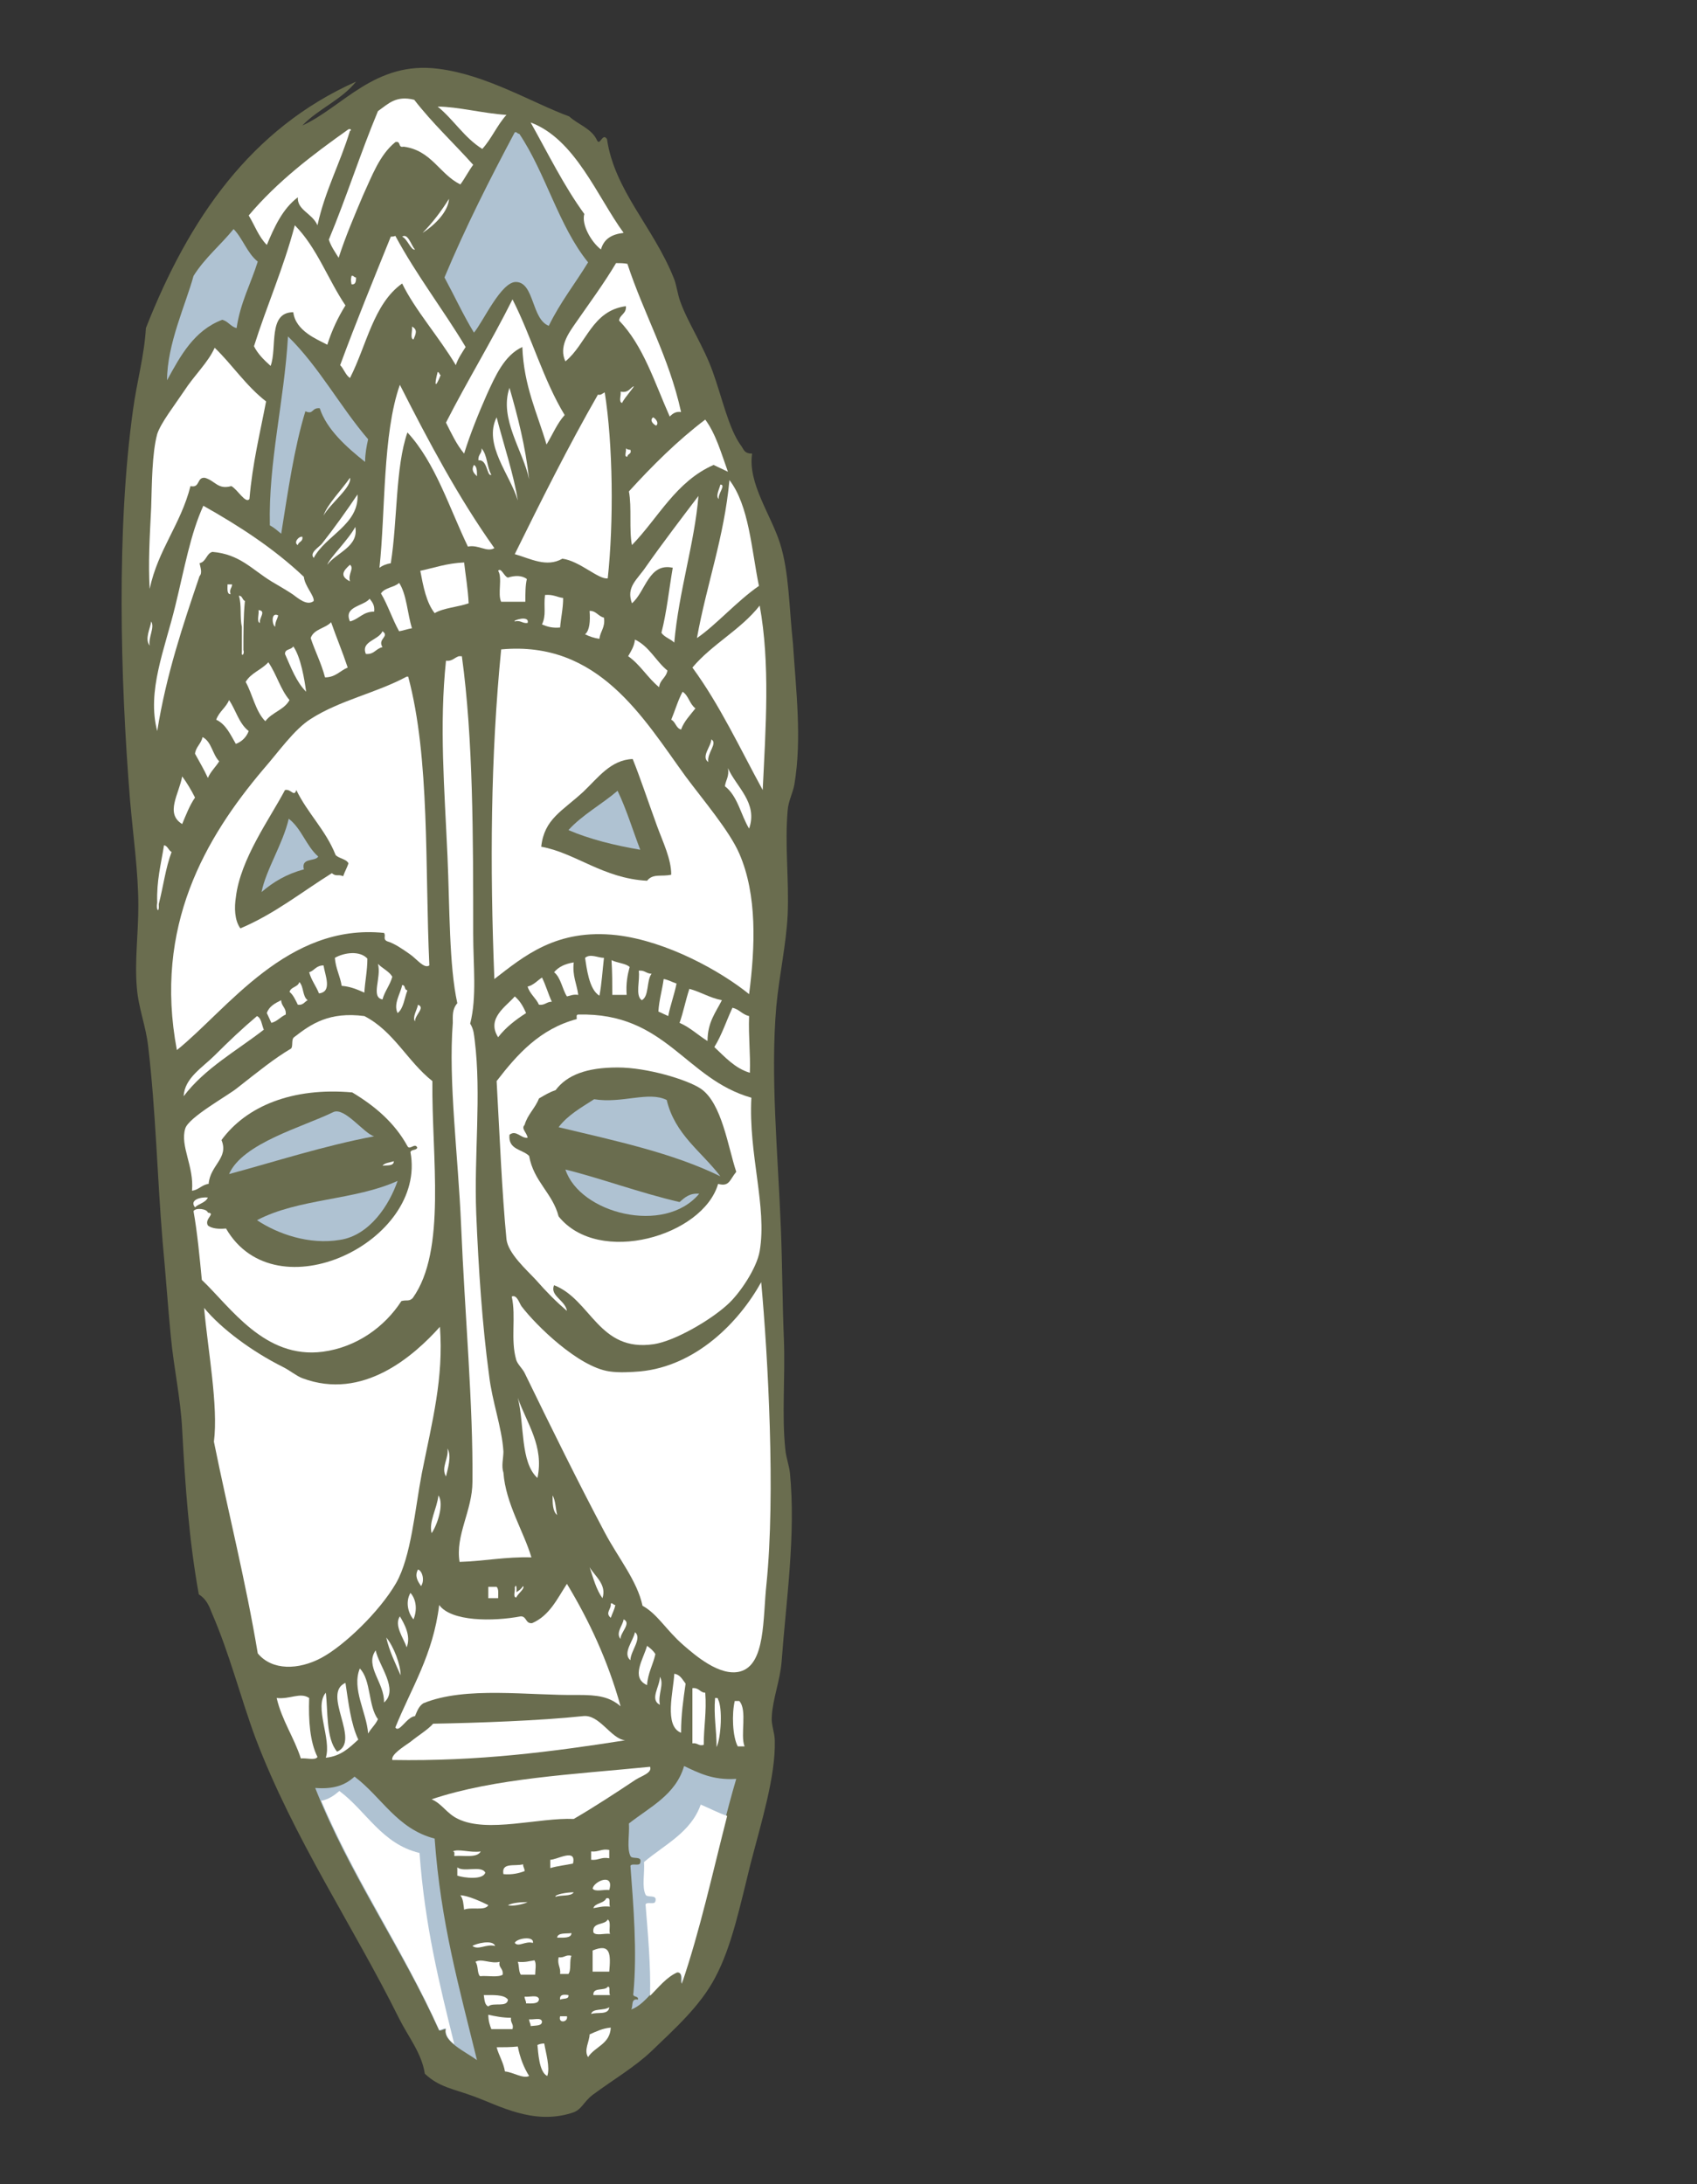 <?xml version="1.0" encoding="utf-8"?>
<!-- Generator: Adobe Illustrator 24.0.3, SVG Export Plug-In . SVG Version: 6.00 Build 0)  -->
<svg version="1.1" xmlns="http://www.w3.org/2000/svg" xmlns:xlink="http://www.w3.org/1999/xlink" x="0px" y="0px"
	 viewBox="0 0 224.5 288.9" style="enable-background:new 0 0 224.5 288.9;" xml:space="preserve">
<rect x="0" y="0" width="224.5" height="288.9" fill="#333333" stroke="none"/>
<style type="text/css">
	.st0{fill-rule:evenodd;clip-rule:evenodd;fill:#6A6D4F;}
	.st1{fill-rule:evenodd;clip-rule:evenodd;fill:#FFFFFF;}
	.st2{fill-rule:evenodd;clip-rule:evenodd;fill:#AFC2D2;}
</style>
<g id="Layer_1">
	<path class="st0" d="M103.2,71.9c-1.2-3.8-4.3-8-3.7-11.9c-1.1,0-1.1-0.6-1.5-1.1c-1.6-2.2-2.5-6.4-3.7-9.7
		c-1.2-3.4-3.3-6.5-4.3-9.3c-0.4-1.1-0.5-2.3-0.9-3.2c-2.7-6.7-7.8-11.5-8.8-18.3c-0.6-0.9-0.9,0.9-1.3,0.2
		c-0.7-1.6-2.5-2.1-3.7-3.2c-4.9-1.8-10.9-5.5-17.3-6.3C49.6,8,45.3,14.2,40,16.6c2.1-2.2,5.2-3.4,7.1-5.8
		C33.2,17,25,28.9,19.3,43.4c-0.2,3.6-1.2,7.1-1.7,10.8c-2.2,15.7-1.7,35.5-0.4,51.6c0.4,4.7,1.1,9.5,1.1,14c0,3.8-0.5,7.3-0.2,10.8
		c0.2,2.7,1.2,5.1,1.5,7.8c1,8.4,1.2,17.2,1.9,25.7c0.4,4.2,0.7,8.6,1.1,12.7c0.4,4.2,1.3,8.2,1.5,12.3c0.4,7.4,0.9,14.6,2.2,21.8
		c1,0.6,1.4,1.6,1.7,2.4c2.4,5.5,3.8,11.2,5.8,16.6c5.1,13.4,12.9,24.8,19,37.1c1.2,2.4,3,4.6,3.4,7.3c1.9,1.8,3.8,2,6.5,3
		c3.3,1.2,7.8,3.8,12.9,2.2c1.4-0.4,1.5-1.4,2.8-2.4c2.7-2,5.6-3.7,7.8-5.8c3-2.9,6.4-5.9,8.4-9.7c2.2-4.1,3.3-9.5,4.7-15.1
		c1.4-5.4,3.3-11.5,3.2-16.2c0-1.1-0.5-2.2-0.4-3.2c0.1-2.3,1.1-4.8,1.3-7.3c0.6-8.2,1.9-16.7,1.1-25c-0.1-0.9-0.5-2-0.6-3
		c-0.5-4.6,0-9.6-0.2-14.7c-0.2-4.8-0.2-9.8-0.4-14.7c-0.4-10-1.4-20.1-0.6-29.3c0.4-4.2,1.3-8.1,1.5-12.1c0.2-4.6-0.4-9.2,0-13.8
		c0.1-1.3,0.7-2.3,0.9-3.5c1-6,0.2-12.4-0.2-18.6C104.4,80.5,104.4,75.7,103.2,71.9z"/>
	<path class="st1" d="M50,14.7c-2.3,5.5-4.2,11.5-6.5,17c0.3,0.9,0.8,1.6,1.3,2.4c0.9-2.8,2.1-5.6,3.2-8.2c1.2-2.6,2.2-5.4,4.3-7.1
		c0.8-0.2,0.3,0.8,1.1,0.6c3.7,0.5,4.7,3.6,7.5,5c0.6-0.8,1.1-1.8,1.7-2.6c-2.6-2.9-5.4-5.5-7.8-8.6C52.4,12.6,51.4,13.7,50,14.7z"
		/>
	<path class="st1" d="M63.8,19.7c1.2-1.3,2-3.2,3.2-4.5c-3.1-0.2-6.5-1.1-9.1-1.1C60,15.8,61.4,18.2,63.8,19.7z"/>
	<path class="st1" d="M70.2,16.2c2.3,4.1,4.4,8.4,7.1,12.1c-0.4,1.4,0.9,3.7,2.2,4.7c0.4-1.4,1.4-2,3-2.2C79,26,76.1,18.4,70.2,16.2
		z"/>
	<path class="st1" d="M32.9,28.5c0.8,1.3,1.3,2.8,2.4,3.9c1-2.4,2.1-4.8,4.1-6.3c-0.1,1.7,1.9,2.1,2.6,3.7c1-4.6,3-8.2,4.3-12.5
		c0.2,0,0.2-0.3-0.2-0.2C41.3,20.5,36.7,24,32.9,28.5z"/>
	<path class="st2" d="M68.1,17.5c-3.3,6.2-6.5,12.5-9.3,19.2c1.3,2.4,2.5,5,3.9,7.3c1.2-1.4,3.6-6.8,5.6-6.7c2.4,0.1,2,4.9,4.3,5.8
		c1.5-3.1,3.5-5.6,5.2-8.4c-3.9-4.8-5.6-11.8-9.1-17C68.4,17.7,68.4,17.4,68.1,17.5z"/>
	<path class="st1" d="M33.6,45.8c0.5,1,1.3,1.8,2.2,2.6c0.9-2.4-0.4-7.1,3-7.1c0.3,2.5,3.2,3.6,4.5,4.3c0.6-1.9,1.4-3.6,2.4-5.2
		c-2.3-3.4-3.8-7.7-6.7-10.6C37.5,35.5,35.3,40.4,33.6,45.8z"/>
	<path class="st2" d="M25.6,36.5c-1,3.7-3.5,9-3.5,13.8c1.8-3.3,3.6-6.6,7.3-8c0.8,0.2,1.1,0.9,1.9,1.1c0.5-3.4,1.9-5.9,2.8-8.8
		c-1.4-1.1-2-3.1-3.2-4.3C29.2,32.4,27.1,34.1,25.6,36.5z"/>
	<path class="st1" d="M51.7,31.3c-2.3,5.7-4.6,11.3-6.7,17c0.5,0.5,0.7,1.3,1.3,1.7c2.2-4.3,3.1-9.8,6.9-12.5
		c1.7,3.5,4.9,7.1,7.1,10.8c0.3-0.9,0.8-1.6,1.3-2.4c-3-5-6.5-9.5-9.3-14.7C52.1,31.3,51.9,31.3,51.7,31.3z"/>
	<path class="st1" d="M81.5,34.8c-1.6,2.7-3.6,5.4-5.4,8c-0.9,1.3-2.2,3.1-1.3,5c2.8-2.3,3.5-6.7,8-7.3c0.1,1-0.8,1.1-0.9,1.9
		c3.2,3.3,4.7,8.2,6.7,12.7c0.4-0.4,0.8-0.7,1.5-0.6c-1.6-7.3-4.9-12.9-7.1-19.6C82.5,34.8,82,34.8,81.5,34.8z"/>
	<path class="st1" d="M46.5,37.6c0.6,0.1,0.6-0.5,0.6-0.9c-0.3,0-0.3-0.3-0.6-0.2C46.4,37.1,46.4,36.9,46.5,37.6z"/>
	<path class="st1" d="M59,55.9c0.7,1.4,1.4,2.9,2.4,4.1c0.8-2.6,1.9-5.3,3-7.8c1.1-2.4,2.3-5.2,4.7-6.3c0.2,5.2,2,8.8,3.2,12.9
		c0.8-1.3,1.4-2.8,2.4-3.9c-2.8-4.6-4.4-10.4-6.9-15.3C65,45.2,61.8,50.4,59,55.9z"/>
	<path class="st1" d="M54.5,43.2c0.1,0.5-0.3,1.6,0.2,1.7C55,44.2,55.3,43.6,54.5,43.2z"/>
	<path class="st2" d="M35.7,69.5c0.6,0.3,1,0.7,1.5,1.1c0.9-5.6,1.7-11.3,3.2-16.2c1.1,0.5,0.8-0.5,1.9-0.4c0.9,2.8,3.6,5.2,6,7.1
		c0-1.1,0.2-2.1,0.4-3c-3.7-4.3-6.5-9.6-10.6-13.6C37.6,53.1,35.5,61.1,35.7,69.5z"/>
	<path class="st1" d="M28.4,46c-0.9,2-2.6,3.5-4.1,5.8c-1.2,1.8-3,4.1-3.5,5.6C20.1,60,20.1,64,20,67.1c-0.2,4.1-0.4,7.3-0.2,10.8
		c1.1-5.2,4.1-8.5,5.4-13.6c1.3,0.3,0.8-1.2,1.9-1.1c1.4,0.4,1.7,1.6,3.5,1.1c0.8,0.4,1.9,2.4,2.4,1.7c0.4-4.7,1.4-8.7,2.2-12.9
		C32.5,51,30.7,48.2,28.4,46z"/>
	<path class="st1" d="M50.2,75.1c0.4-0.3,0.9-0.5,1.5-0.6c0.9-5.7,0.6-12.7,2.2-17.3c3.7,4,5.5,9.9,8,15.1c1.4-0.3,2.5,0.8,3.5,0.2
		c-4.7-6.6-8.7-14.1-12.5-21.6C50.6,57.4,51,67.7,50.2,75.1z"/>
	<path class="st1" d="M70,63.4c-0.5-4.4-1.5-8.3-2.6-12.1C66,55.4,69.2,59.6,70,63.4z"/>
	<path class="st1" d="M79.1,52.2c-3.9,6.8-7.5,14-11,21.1c2.1,0.6,4.2,1.8,6.3,0.6c2.3,0.3,4.8,2.8,6,2.6c0.8-7.4,0.7-17.7-0.4-24.6
		C79.6,52.1,79.5,52.3,79.1,52.2z"/>
	<path class="st1" d="M68.5,66.2c-0.5-3.3-1.9-7.5-2.8-11C63.9,58.8,67.5,62.8,68.5,66.2z"/>
	<path class="st1" d="M86.4,55.2c-0.5,0.4,0,0.9,0.4,1.1C87.2,56,86.8,55.4,86.4,55.2z"/>
	<path class="st1" d="M83.2,65c0.4,2.1,0,5.1,0.4,7.1c3.5-3.6,5.8-8.4,10.8-10.6c0.6,0.3,1.3,0.6,1.9,0.9c-0.9-2.5-1.6-5-3-6.9
		C89.6,58.3,86.3,61.6,83.2,65z"/>
	<path class="st1" d="M83,60.4c0-0.4,0.6-0.3,0.4-0.9c-0.3,0-0.5-0.1-0.6-0.2C82.9,59.7,82.5,60.5,83,60.4z"/>
	<path class="st1" d="M62.7,61.5c-0.4,0.7,0,1.1,0.4,1.5C63.1,62.3,63.1,61.7,62.7,61.5z"/>
	<path class="st1" d="M92.2,84.4c2.5-1.7,5.3-4.9,8.2-6.9c-1-4.9-1.3-10.6-3.9-14C95.8,71.1,93.5,77.2,92.2,84.4z"/>
	<path class="st1" d="M95.3,64.1c-0.1,0.5-0.7,1.6-0.2,1.9C94.9,65.4,96.1,64.1,95.3,64.1z"/>
	<path class="st1" d="M41.5,73.8c1.6-3,6-4.4,5.8-8.4c-1.4,2.1-3.2,4.6-4.7,6.5C42.2,72.4,40.9,73.1,41.5,73.8z"/>
	<path class="st1" d="M83.6,79.8c1.8-1.5,2.2-5.4,5.4-4.7c-0.5,2.9-0.8,5.9-1.5,8.6c0.4,0.6,1.2,0.8,1.7,1.3
		c0.6-6.8,2.7-13.2,3.2-19.4c-1.9,2.5-4.8,6.3-6.9,9.3C84.3,76.7,82.8,77.6,83.6,79.8z"/>
	<path class="st1" d="M26.9,66.9c-1.7,3.7-2.5,8.3-3.7,13.2c-1.4,5.8-3.8,11.3-2.4,16.6c1.2-7.5,3.4-14,5.6-20.5
		c0.4-0.4,0.1-1.2,0-1.7c0.9-0.2,0.9-1.3,1.7-1.5c3.6,0.3,5.2,2.3,7.8,3.9c1,0.6,1.9,1.1,2.8,1.7c0.7,0.5,1.9,1.6,2.8,0.9
		c0.1-0.7-1.2-2-1.3-3.2C36.3,72.6,31.7,69.6,26.9,66.9z"/>
	<path class="st1" d="M39.4,72.1c0.1-0.5,0.7-0.4,0.6-1.1C39.5,70.9,38.8,71.8,39.4,72.1z"/>
	<path class="st1" d="M55.6,75.5c0.4,2.1,0.8,4.2,1.9,5.6c1.2-0.7,3.1-0.8,4.5-1.3c-0.1-2-0.4-3.6-0.6-5.4
		C59.1,74.5,57.5,75.1,55.6,75.5z"/>
	<path class="st1" d="M46.3,74.7c-0.9,0.8-1.4,1.5,0,2.2C46,75.9,46.9,75.2,46.3,74.7z"/>
	<path class="st1" d="M67.2,76.4c-0.5-0.1-0.9-1.4-1.3-0.9c0.6,0.9-0.1,3.1,0.4,4.1c1.1,0,2.2,0,3.2,0c0-1.1,0-2.2,0.2-3
		C69.1,76.1,68.1,76.1,67.2,76.4z"/>
	<path class="st1" d="M50.4,78.5c0.9,1.5,1.5,3.4,2.4,5c0.6-0.1,1.1-0.3,1.7-0.4c-0.6-1.9-0.7-4.5-1.7-6
		C52.2,77.7,50.9,77.7,50.4,78.5z"/>
	<path class="st1" d="M30.1,77.3c0,0.6-0.1,1.3,0.4,1.3c-0.2-0.7,0.2-0.8,0.2-1.3C30.5,77.3,30.3,77.3,30.1,77.3z"/>
	<path class="st1" d="M31.6,78.8c0.4,1.2,0.1,2.9,0.4,4.1c0,0.7,0,1.4,0,2.2c0,0.4,0,0.7,0,1.1c-0.1,0.8,0.4,0.3,0.2-0.2
		c0-2.3,0-4.5,0.2-6.5C32,79.3,32.1,78.8,31.6,78.8z"/>
	<path class="st1" d="M71.7,82.6c0.7,0.3,1.4,0.5,2.4,0.4c0.1-1.3,0.4-2.5,0.4-3.9c-0.8-0.1-1.3-0.5-2.4-0.4
		C71.9,80.4,72.3,81.3,71.7,82.6z"/>
	<path class="st1" d="M46.3,82.2c1.2-0.3,1.7-1.3,3.2-1.3c0.1-0.9-0.3-1.3-0.6-1.7C48.1,80.2,45.4,80.2,46.3,82.2z"/>
	<path class="st1" d="M91.6,88.3c3.6,4.9,6.3,10.7,9.3,16.2c0.4-8.3,1-16.7-0.4-24.4C98,83.3,94.2,85.2,91.6,88.3z"/>
	<path class="st1" d="M34.2,80.7c0.1,0.5-0.3,1.6,0.2,1.7C34.2,81.8,35.3,80.8,34.2,80.7z"/>
	<path class="st1" d="M77.4,83.9c0.6,0.3,1.2,0.5,1.9,0.6c0.1-1,0.8-1.5,0.6-2.8c-0.8-0.2-1-0.9-1.9-0.9
		C78.1,82.2,78,83.4,77.4,83.9z"/>
	<path class="st1" d="M36.4,82.9c0-0.7,0.3-1,0.4-1.5C35.8,80.9,36,82.7,36.4,82.9z"/>
	<path class="st1" d="M68.1,82.2c0.8-0.2,1,0.3,1.7,0.2C70.1,81.3,67.7,82.1,68.1,82.2z"/>
	<path class="st1" d="M20,82.2c-0.1,0.9-0.9,2.3-0.2,3.2C19.6,84.3,20.5,83,20,82.2z"/>
	<path class="st1" d="M41.1,84.4c0.6,1.8,1.4,3.3,1.9,5.2c1.4,0,2-0.9,3-1.3c-0.7-2.1-1.5-4-2.2-6C43.1,83.1,41.5,83.2,41.1,84.4z"
		/>
	<path class="st1" d="M50.6,83.5c-0.5,1.2-2.9,1.3-2.2,3c1.1,0.1,1.3-0.7,2.2-0.9C49.9,84.5,51.6,84.2,50.6,83.5z"/>
	<path class="st1" d="M84,84.6c-0.1,0.9-0.5,1.5-0.9,2.2c1.6,1.1,2.6,2.9,4.1,4.1c0.1-1,0.9-1.2,1.1-2.2
		C86.8,87.5,85.9,85.5,84,84.6z"/>
	<path class="st1" d="M37.7,86.5c0.8,1.8,1.5,3.7,2.8,5c-0.2-1.5-0.7-4.6-1.7-6C38.5,86,37.7,85.8,37.7,86.5z"/>
	<path class="st1" d="M90.7,102.7c-5.6-7.7-11.5-18-24.4-16.8c-1.4,14.2-1.5,28.6-0.9,43.6c3.9-3,8.2-6.7,16.2-5.8
		c6.7,0.8,13.8,4.8,17.5,7.8c0.8-6.2,1.1-13.1-1.3-18.6C96.5,109.9,93,105.8,90.7,102.7z M85.6,116.5c-5.8-0.3-9.5-3.7-14-4.5
		c0.4-3.7,2.8-4.7,5.6-7.3c1.9-1.8,3.6-4.2,6.5-4.3c0.9,2.2,2,5.5,3.2,8.8c0.8,2.2,1.9,4.4,1.9,6.5C87.5,116,86.4,115.5,85.6,116.5z
		"/>
	<path class="st1" d="M66.6,192c-0.2-3.2-1.5-6.6-1.9-10.1c-0.9-6.6-1.4-14.1-1.7-21.4c-0.3-7.7,0.7-15.7-0.2-22.9
		c-0.1-0.7-0.1-1.4-0.6-2.2c0.9-3.5,0.4-7.7,0.4-11.9c0-12.8,0-25.8-1.5-36.7c-0.1,0-0.3,0-0.4,0c-0.6,0.2-0.9,0.7-1.7,0.6
		c-0.9,8.6-0.2,16.9,0.2,25.9c0.3,6.8,0.2,14.4,1.3,19.4c-0.7,0.8-0.6,1.7-0.6,2.6c-0.6,7.8,0.7,17.4,1.1,26.8
		c0.5,11.9,1.6,23.7,1.5,33.9c0,3.8-2.3,7.1-1.7,10.6c3.3-0.1,6.1-0.7,9.5-0.6c-1-3.4-3.4-7.1-3.7-11.2
		C66.3,193.9,66.6,192.9,66.6,192z"/>
	<path class="st1" d="M32.5,90.2c0.9,1.6,1.3,3.9,2.6,5.2c0.9-1.2,2.5-1.5,3.2-2.8c-1.2-1.4-1.7-3.4-2.8-5
		C34.6,88.6,33.2,89,32.5,90.2z"/>
	<path class="st1" d="M53.8,89.5c-4.1,2.2-8.8,3.1-12.7,5.6c-2.2,1.4-4.2,4.3-6.3,6.7c-7.6,9-14.5,20.7-11.4,37.1
		c6.7-5.4,14.6-16.8,27.4-15.5c0.3,0.4-0.2,0.8,0.4,1.1c1,0.3,2,1,3,1.7c0.9,0.6,1.9,2,2.6,1.5c-0.6-13,0.1-27.4-2.8-38.2
		C54,89.5,53.9,89.5,53.8,89.5z M45.4,115.9c-0.7-0.3-0.9,0.1-1.5-0.4c-4,2.5-7.6,5.4-12.1,7.3c-0.8-1.1-0.8-2.8-0.6-4.1
		c0.6-5.1,4.5-10.4,6.5-14.2c0.8-0.2,1.2,1,1.5,0c1.5,3.1,3.9,5.3,5.2,8.6c0.5,0.5,1.4,0.5,1.7,1.1
		C45.9,114.8,45.6,115.3,45.4,115.9z"/>
	<path class="st1" d="M90.3,91.5c-0.6,1.1-1,2.5-1.5,3.7c0.6,0.3,0.6,1.1,1.3,1.3c0.4-1.1,1.2-1.9,1.9-2.8
		C91.2,93.1,91.1,92,90.3,91.5z"/>
	<path class="st1" d="M28.6,95.2c1.3,0.6,1.9,2,2.6,3.2c0.8-0.3,1.4-0.9,1.7-1.7c-1.3-1-1.7-2.8-2.6-4.1
		C29.9,93.6,29,94.1,28.6,95.2z"/>
	<path class="st1" d="M25.8,99.7c0.6,1.1,1.2,2.1,1.7,3.2c0.4-0.9,1-1.4,1.5-2.2c-0.9-0.9-1-2.6-2.2-3.2
		C26.6,98.4,25.9,98.8,25.8,99.7z"/>
	<path class="st1" d="M93.7,100.8c-0.2-1.2,1.3-2.5,0.4-3C94.1,98.7,92.7,100.1,93.7,100.8z"/>
	<path class="st1" d="M95.9,104c1.7,1.3,2.1,3.8,3.2,5.6c1.2-3.4-1.7-5.5-2.8-8C96.5,102.7,96,103.2,95.9,104z"/>
	<path class="st1" d="M24.1,109c0.5-1.2,1-2.5,1.7-3.5c-0.5-1-1.1-2-1.7-2.8C23.7,105,21.8,107.6,24.1,109z"/>
	<path class="st2" d="M75.2,109.8c2.8,1.2,6,2,9.5,2.6c-1-2.6-1.8-5.3-3-7.8C79.6,106.4,77,107.8,75.2,109.8z"/>
	<path class="st2" d="M34.6,118c1.5-1.3,3.3-2.4,5.6-3c-0.4-1.6,1.5-1,1.9-1.7c-1.6-1.4-2.2-3.7-3.9-5C37.4,111.7,35.2,115,34.6,118
		z"/>
	<path class="st1" d="M21.7,111.8c-0.4,2.5-1,4.7-0.9,7.6c-0.2,1,0.3,1.5,0.2,0.2c0.6-2.3,0.9-4.8,1.7-6.9
		C22.3,112.5,22.2,111.9,21.7,111.8z"/>
	<path class="st1" d="M44.3,126.7c0.1,1.4,0.7,2.4,0.9,3.7c1.2,0.1,2.1,0.5,3,0.9c0.1-1.6,0.4-2.9,0.4-4.5
		C47.6,125.7,45.5,126,44.3,126.7z"/>
	<path class="st1" d="M77.4,126.7c0.2,1.2,0.5,4.2,1.9,5c0.3-1.5,0.4-3.3,0.6-5C79.1,126.7,78.1,126.1,77.4,126.7z"/>
	<path class="st1" d="M81,131.6c0.6,0,1.3,0,1.9,0c-0.1-1.5,0.1-2.6,0.4-3.7c-0.6-0.5-1.6-0.5-2.4-0.9C81,128.6,81,130.1,81,131.6z"
		/>
	<path class="st1" d="M73.3,128.6c0.9,0.7,1.1,2.3,1.7,3.2c0.5-0.1,0.8-0.3,1.5-0.2c-0.2-1.5-0.8-2.5-0.6-4.3
		C74.7,127.5,73.9,127.9,73.3,128.6z"/>
	<path class="st1" d="M50,127.5c0.5,1.8-1,4.4,0.6,4.7c0.3-1.1,1-1.9,1.3-3C51.5,128.5,50.6,128.1,50,127.5z"/>
	<path class="st1" d="M40.9,128.6c0.3,1.1,0.9,1.8,1.3,2.8c1.8-0.2,0.8-2.4,0.6-3.7C41.8,127.7,41.6,128.4,40.9,128.6z"/>
	<path class="st1" d="M84.9,132.3c1-0.5,0.6-2.6,1.3-3.5c-0.7,0-0.9-0.5-1.7-0.4C84.7,129.6,84,131.7,84.9,132.3z"/>
	<path class="st1" d="M69.8,130.5c0.3,1,1.1,1.5,1.5,2.4c0.8,0.1,1-0.4,1.7-0.4c-0.5-1.1-0.8-2.2-1.3-3.2
		C71.1,129.7,70.6,130.3,69.8,130.5z"/>
	<path class="st1" d="M87.1,133.8c0.4,0.2,0.9,0.4,1.3,0.6c0.3-1.5,0.8-2.8,1.1-4.3c-0.6-0.2-1.1-0.5-1.7-0.6
		C87.6,131,87.2,132.2,87.1,133.8z"/>
	<path class="st1" d="M38.3,131.2c0.5,0.4,0.8,1.1,1.1,1.7c0.7,0.1,0.9-0.4,1.3-0.6c-0.7-0.5-0.5-1.8-1.1-2.4
		C39.4,130.6,38.5,130.5,38.3,131.2z"/>
	<path class="st1" d="M53.2,130.3c-0.2,1.1-1.2,2.5-0.6,3.7c0.8-0.6,0.9-2,1.3-3C53.4,130.9,53.7,130.3,53.2,130.3z"/>
	<path class="st1" d="M89.9,135.3c1.4,0.6,2.4,1.6,3.7,2.4c0-2.5,1.1-3.8,1.9-5.4c-1.6-0.3-2.8-1.1-4.3-1.5
		C90.7,132.3,90.4,133.9,89.9,135.3z"/>
	<path class="st1" d="M65.9,137.2c1-1.3,2.3-2.3,3.7-3.2c-0.4-0.9-0.8-1.6-1.5-2.2C67,133.1,64.3,134.7,65.9,137.2z"/>
	<path class="st1" d="M35.3,134c0.2,0.4,0.4,0.9,0.6,1.3c0.8-0.2,1.2-0.8,1.9-1.1c0.1-0.9-0.6-1.1-0.6-1.9
		C36.4,132.7,35.6,133.1,35.3,134z"/>
	<path class="st1" d="M99.1,134.4c-0.9-0.2-1.3-0.9-2.2-1.1c-0.8,1.7-1.4,3.6-2.4,5.2c1.4,1.3,2.7,2.8,4.7,3.4
		C99.3,139.4,99,137.2,99.1,134.4z"/>
	<path class="st1" d="M99.4,145.2c-8.8-2.5-11.3-11.3-22.9-11c-0.3,0-0.2,0.3-0.2,0.6c-4.9,1.3-7.9,4.7-10.6,8.2
		c0.4,7.2,0.7,14.7,1.3,20.9c0.2,1.9,2.7,4.1,3.9,5.4c1.4,1.6,2.7,2.9,4.1,4.1c-0.2-1.4-2.3-2-1.7-3.4c4.9,1.9,5.9,8.9,13.2,7.8
		c2.7-0.4,7.4-3.1,9.7-5.2c1.6-1.4,3.9-4.8,4.3-7.1C101.5,159.6,99,152.7,99.4,145.2z M95,156.6c-2,6.9-15.8,10.9-21.1,4.3
		c-0.8-3.1-3.3-4.6-3.9-8c-0.9-0.9-2.8-0.8-2.6-2.8c0.9-0.7,1.5,0.5,2.4,0.4c-0.1-0.7-0.9-1.2-0.4-1.7c0.4-1.4,1.4-2.2,1.9-3.5
		c0.7-0.4,1.3-0.8,2.2-1.1c1.5-2,4.1-3,8.2-3c3.9,0,9.2,1.6,11,2.8c2.8,1.9,3.6,7.7,4.7,11C96.5,156.1,96.5,157,95,156.6z"/>
	<path class="st1" d="M34,134.4c-1.9,1.6-3.7,3.3-5.6,5.2c-1.6,1.6-4,3-4.1,5.4c2.8-3.7,7-6,10.6-8.8
		C34.6,135.5,34.6,134.7,34,134.4z"/>
	<path class="st1" d="M48.2,134.4c-4.6-0.6-7,1-9.3,2.8c-0.4,0.3-0.1,1.2-0.4,1.5c-2.2,1.3-4.3,3-7.1,5.2c-1.2,1-6.5,3.9-6.9,5.4
		c-0.7,2.3,1.2,5,0.9,8.2c0.9-0.1,1.3-0.8,2.2-0.9c0.2-2.5,2.7-3.4,1.7-5.8c3.3-4.5,9.4-7,17.3-6.3c3,1.8,5.6,4,7.3,7.1
		c0.3,0.6,1-0.5,1.3,0.2c-0.1,0.4-0.8,0.2-0.9,0.6c2.2,11.8-17.8,21.5-24.4,10.1c-1,0.1-1.9,0-2.4-0.4c-0.5-0.9,1.1-1.6,0-1.7
		c-0.1-0.5-1.6-0.7-1.9-0.2c0.5,2.8,0.8,6,1.1,9.1c3.8,3.6,8.3,10.5,16,9.5c4.5-0.6,8.2-3.3,10.4-6.7c0.7-0.2,1,0.1,1.5-0.4
		c4.5-6.3,2.5-18.6,2.6-28.7C53.9,140.4,52.1,136.4,48.2,134.4z"/>
	<path class="st2" d="M78.6,145.4c-1.7,1.1-3.5,2.1-4.7,3.7c7.5,1.8,15.1,3.4,21.4,6.5c-2.5-3.3-6-5.5-7.1-10.1
		C85.8,144.3,82.3,146,78.6,145.4z"/>
	<path class="st2" d="M44.1,147.1c-4.1,2-12,4.1-13.8,8.2c6.3-1.7,12.4-3.7,19.2-5C48.2,150,45.6,146.4,44.1,147.1z"/>
	<path class="st1" d="M52.1,153.6c-0.6,0.2-1.2,0.2-1.5,0.6C51.1,154.1,52.1,154.3,52.1,153.6z"/>
	<path class="st2" d="M45,164c3.9-0.6,6.5-4.6,7.6-7.8c-5.7,2.6-13.1,2.3-18.6,5.2C36.7,163.2,40.9,164.7,45,164z"/>
	<path class="st1" d="M25.8,159.7c0.5-0.5,1.4-0.6,1.7-1.3C26.6,158.3,25,158.7,25.8,159.7z"/>
	<path class="st1" d="M84.7,181.4c-1.2,0.1-2.8,0.2-4.1,0c-4.1-0.6-9.7-6.1-11.6-8.6c-0.3-0.4-0.6-1.6-1.3-1.3
		c0.6,2.7-0.2,5.7,0.6,8.4c0.2,0.6,0.8,1.1,1.1,1.7c3.6,7.4,7,14.3,10.6,21.1c1.8,3.4,4.3,6.4,5,9.7c2,1.1,3.1,3.2,5.4,5.2
		c1.5,1.3,4.8,4.2,7.5,3.5c3.4-0.9,3-7,3.5-11.6c1.2-11.8,0.2-30.1-0.7-39.9C97.7,175,92,180.7,84.7,181.4z"/>
	<path class="st1" d="M40,182.3c-0.8-0.3-1.6-1-2.6-1.5c-4-2-8.1-5-10.4-7.8c0.5,5.6,1.9,13,1.3,17.7c1.9,9.4,4.2,18.4,5.8,28
		c1.9,2.3,5.4,2.2,8.4,0.6c3-1.6,7.7-6.1,9.9-9.9c2-3.5,2.5-9.8,3.4-14.5c1.4-7,2.9-12.6,2.4-19.4C54.7,179.4,48,185.3,40,182.3z"/>
	<path class="st1" d="M71.1,195.5c0.9-4.2-1.4-7.2-2.6-10.6C69.4,188.4,68.8,193.4,71.1,195.5z"/>
	<path class="st1" d="M59,195.3c0.2-0.9,0.8-2.7,0.2-3.7C59.4,192.9,58.3,194.1,59,195.3z"/>
	<path class="st1" d="M57.1,202.8c0.7-1,1.7-3.8,0.9-5C57.8,199.6,56.7,201.3,57.1,202.8z"/>
	<path class="st1" d="M73.7,200.4c-0.2-0.9-0.2-1.9-0.6-2.6C73.1,198.8,73.1,199.9,73.7,200.4z"/>
	<path class="st1" d="M79.7,211.4c0.6-1.8-1-2.9-1.7-4.1C78.5,208.8,78.9,210.3,79.7,211.4z"/>
	<path class="st1" d="M55.3,207.6c-0.5,0.9,0,1.6,0.4,2.2C56.2,209.1,55.9,207.8,55.3,207.6z"/>
	<path class="st1" d="M70.4,214.7c-0.9,0.1-0.7-0.9-1.5-0.9c-3.7,0.7-9.2,0.7-10.8-1.5c-0.8,6.6-3.7,11-5.8,16.2
		c0.5,0.8,1.5-1.4,2.6-1.5c0.3-0.7,0.5-1.3,1.1-1.7c5.6-2.3,13.9-1,20.5-1.1c2.5,0,4.1,0.2,5.6,1.5c-1.7-6.1-4.2-11.4-7.1-16.2
		C73.7,211.5,72.7,213.7,70.4,214.7z"/>
	<path class="st1" d="M64.6,209.9c0,0.5,0,1,0,1.5c0.4,0,0.9,0,1.3,0c0-0.6,0.1-1.2-0.2-1.5C65.3,209.9,65,209.9,64.6,209.9z"/>
	<path class="st1" d="M54.7,214.2c0.5-1.2,0.4-2.6-0.4-3.5C53.6,211.9,54,213.4,54.7,214.2z"/>
	<path class="st1" d="M80.8,214c0.2-0.6,0.5-1.1,0.6-1.7c-0.3,0-0.3-0.3-0.6-0.2C80.9,212.9,80,213.3,80.8,214z"/>
	<path class="st1" d="M53.8,217.9c0.6-1.5-0.3-3.1-0.9-4.1C52.1,215,53.4,216.7,53.8,217.9z"/>
	<path class="st1" d="M82.5,214.2c-0.1,0.8-1.1,1.8-0.4,2.6C82,216,83.6,214.7,82.5,214.2z"/>
	<path class="st1" d="M83.4,219.6c0-1.2,1.6-2.9,0.6-3.7C83.8,217,82.3,218.7,83.4,219.6z"/>
	<path class="st1" d="M53,221.6c0-1.4-0.9-3.8-1.9-5C51.5,218.4,52.3,220,53,221.6z"/>
	<path class="st1" d="M85.6,217.7c-0.5,1.8-2.2,4.2,0,5.2c0.1-1.6,0.8-2.7,1.1-4.1C86.4,218.3,86,218,85.6,217.7z"/>
	<path class="st1" d="M50.8,225.2c2-1.7-0.7-4.9-1.1-6.9C48.2,220.4,50.9,222.6,50.8,225.2z"/>
	<path class="st1" d="M48.7,229.3c0.4-0.7,1-1.2,1.3-1.9c-1.3-1.7-0.9-5.2-2.4-6.7C46.5,223.4,48.5,226.5,48.7,229.3z"/>
	<path class="st1" d="M89.2,221.4c-0.1,2.3-1.4,6.9,0.9,7.8c0-2.4,0.3-4.4,0.6-6.5C90.3,222.2,90,221.5,89.2,221.4z"/>
	<path class="st1" d="M87.3,221.8c0,1.3-1.4,3,0,3.7C87,224.1,87.9,222.8,87.3,221.8z"/>
	<path class="st1" d="M91.6,223.3c0,2.4,0,4.9,0,7.3c0.7-0.1,0.8,0.4,1.5,0.2c0-2.4,0.4-4.4,0.2-6.9
		C92.6,223.9,92.5,223.2,91.6,223.3z"/>
	<path class="st1" d="M40.9,224.6c-1.2-0.8-2.5,0.2-4.3,0c0.7,3,2.3,5.2,3.2,8c0.7-0.1,1.9,0.3,2.2-0.2
		C41,230.4,40.8,227.6,40.9,224.6z"/>
	<path class="st1" d="M94.6,224.6c-0.2,2.4,0.2,4.2,0.2,6.5c0.6-1.3,0.8-5.2,0.2-6.3C95,224.6,94.9,224.6,94.6,224.6z"/>
	<path class="st1" d="M97.8,225c-0.2,0-0.4,0-0.6,0c-0.4,1.7-0.3,4.7,0.4,6c0.3,0,0.6,0,0.9,0C97.9,229.5,98.9,226.2,97.8,225z"/>
	<path class="st1" d="M57.3,228c-0.7,0.8-1.9,1.5-3,2.4c-1,0.7-2.6,1.7-2.4,2.4c11.4,0.2,21.2-1.1,30.8-2.6
		c-1.9-0.2-3.4-3.5-5.6-3.2C71.5,227.6,63.1,227.9,57.3,228z"/>
	<path class="st1" d="M57.1,238c1.4,0.6,2,1.9,3.5,2.6c3.9,1.9,10.7-0.2,15.3,0c2.6-1.5,5.8-3.6,8.2-5.2c0.8-0.5,2.2-0.9,1.9-1.7
		C76,234.7,65.4,235.2,57.1,238z"/>
	<path class="st2" d="M46.9,235c-1.2,1.1-2.7,1.7-5.2,1.5c4.6,11.6,11.4,21,16.4,32.1c0.4,0,0.5-0.2,0.9-0.2c-0.5,1.6,2.6,3,4.1,4.1
		c-2.4-9.8-4.8-18.2-5.6-29.3C52.5,241.9,50.5,237.7,46.9,235z"/>
	<path class="st1" d="M59.9,244.9c0.3,0,0.2,0.3,0.2,0.6c1.3-0.1,3,0.3,3.5-0.6C62.2,245.1,60.6,244.5,59.9,244.9z"/>
	<path class="st1" d="M78.2,244.9c0,0.4,0,0.7,0,1.1c1,0.1,1.3-0.4,2.4-0.2c0-0.4,0-0.7,0-1.1C79.6,244.5,79.2,245,78.2,244.9z"/>
	<path class="st1" d="M72.8,246c0,0.4,0,0.7,0,1.1c1-0.3,2.1-0.4,3-0.6C76.3,244.4,73.7,246,72.8,246z"/>
	<path class="st1" d="M66.6,247.9c1.1,0.1,2-0.1,2.8-0.4c0-0.4-0.2-0.5-0.2-0.9C68.1,246.9,66.3,246.3,66.6,247.9z"/>
	<path class="st1" d="M60.5,247c0,0.4,0,0.7,0,1.1c0.9,0.3,3.4,0.6,3.7-0.4C63.7,246.7,61.3,247.7,60.5,247z"/>
	<path class="st1" d="M78.4,249.8c0.3,0.5,1.5,0.1,2.2,0.2C81.3,247.7,78.6,248.8,78.4,249.8z"/>
	<path class="st1" d="M61.4,252.6c0.9-0.4,2.8,0.2,3.2-0.6c-1-0.5-2.8-1.3-3.7-1.3C61.3,251.2,61.3,251.9,61.4,252.6z"/>
	<path class="st1" d="M80.2,251.1c-0.3,0.7-1.5,0.6-1.7,1.3c0.7-0.1,1.2-0.3,2.2-0.2C80.5,251.8,80.9,250.9,80.2,251.1z"/>
	<path class="st1" d="M69.8,251.6c-1,0-2,0.1-2.6,0.4C67.7,252.2,69.2,251.9,69.8,251.6z"/>
	<path class="st1" d="M80.4,253.9c-0.4,0.8-2.1,0.3-1.9,1.7c0.3,0.5,1.5,0.1,2.2,0.2C80.5,255.3,80.9,254.2,80.4,253.9z"/>
	<path class="st1" d="M73.7,256.3c0.8,0,1.9,0.1,1.9-0.6C74.9,255.8,73.8,255.6,73.7,256.3z"/>
	<path class="st1" d="M68.1,257c0.5,0.6,1.4-0.3,2.4,0C70.7,256,68.3,256.4,68.1,257z"/>
	<path class="st1" d="M62.5,257.4c0.8,0.6,1.8-0.3,3,0C65.2,256.5,62.9,257.1,62.5,257.4z"/>
	<path class="st1" d="M78.4,258c0,0.9,0,1.9,0,2.8c0.7,0,1.4,0,2.2,0C80.8,258.5,80.8,257,78.4,258z"/>
	<path class="st1" d="M73.9,258.9c-0.2,1,0.3,1.3,0.2,2.2c0.4,0,0.7,0,1.1,0c0.4-0.5,0.1-1.8,0.4-2.4
		C74.8,258.5,74.7,259,73.9,258.9z"/>
	<path class="st1" d="M62.9,259.5c0.4,0.5,0.2,1.5,0.6,1.9c1-0.1,2.4,0.2,3-0.2c0.1-0.9-0.6-0.9-0.4-1.7
		C64.9,259.8,63.7,259,62.9,259.5z"/>
	<path class="st1" d="M70.7,259.3c-0.7,0.1-1.2,0.3-2.2,0.2c0.2,0.5,0.1,1.3,0.4,1.7c0.6,0,1.3,0,1.9,0
		C70.8,260.6,71,259.7,70.7,259.3z"/>
	<path class="st1" d="M80.4,262.8c-0.4,0.6-2,0-1.9,1.1c0.7,0,1.4,0,2.2,0C80.5,263.5,80.8,262.7,80.4,262.8z"/>
	<path class="st1" d="M64.6,265.4c0.6-0.6,2.5,0.2,2.6-0.9c-0.5-0.7-2-0.6-3.2-0.6C64.1,264.5,64.1,265.2,64.6,265.4z"/>
	<path class="st1" d="M74.1,264.5c0.4-0.2,1.2,0,1.1-0.6C74.6,263.8,74,263.8,74.1,264.5z"/>
	<path class="st1" d="M69.4,264.1c0,0.4,0.2,0.5,0.2,0.9c0.8,0,1.7,0.1,1.7-0.6C71.1,263.8,70,264.2,69.4,264.1z"/>
	<path class="st1" d="M78.2,266.4c0.8-0.3,2.3,0.2,2.4-0.9C79.9,266,78.4,265.6,78.2,266.4z"/>
	<path class="st1" d="M67.6,266.9c-1.1,0-2.1-0.2-3-0.4c0,0.8,0.2,1.4,0.4,1.9c0.9,0,1.9,0,2.8,0C68,267.7,67.5,267.6,67.6,266.9z"
		/>
	<path class="st1" d="M74.1,266.7c-0.3,1,1.1,0.8,0.9,0C74.7,266.7,74.4,266.7,74.1,266.7z"/>
	<path class="st1" d="M70,267.1c0,0.4,0.2,0.5,0.2,0.9c0.7-0.1,1.5,0,1.5-0.6C71.6,266.8,70.5,267.2,70,267.1z"/>
	<path class="st1" d="M77.8,272.1c0.9-1.4,2.9-1.7,3-3.9c-1.1,0.1-1.9,0.5-2.8,0.9C78,270,77.2,271.2,77.8,272.1z"/>
	<path class="st1" d="M71.1,270.5c0.1,0.9,0.2,3.6,1.3,4.1c0.4-1.1-0.2-3.1-0.4-4.3C71.6,270.3,71.3,270.4,71.1,270.5z"/>
	<path class="st1" d="M65.7,270.8c0.3,1.1,0.9,2,1.1,3.2c1.1,0.1,2.4,1,3.2,0.6c-0.7-1.1-1.2-2.4-1.5-3.9
		C67.6,270.8,66.6,270.8,65.7,270.8z"/>
	<path class="st1" d="M59.4,26.3c-1,1.6-2.2,3.2-3.5,4.5C57.5,29.8,59.3,28,59.4,26.3z"/>
	<path class="st1" d="M53.2,31.3c0.7,0.3,1.2,1.9,1.7,1.7C54.4,32.5,54,30.8,53.2,31.3z"/>
	<path class="st1" d="M57.9,49.2c-0.5,1.9-0.3,2.2,0.4,0.4C58.1,49.6,58.2,49.3,57.9,49.2z"/>
	<path class="st1" d="M82.1,51.8c0.1,0.4-0.3,1.4,0.2,1.5c0.3-0.7,1.8-2.3,1.5-2.2C83.3,51.4,83.1,52,82.1,51.8z"/>
	<path class="st1" d="M63.3,60.9c1.2-0.2,1.1,2.2,1.7,1.9c-0.6-1-0.5-2.6-1.3-3.5C63.8,60,63.2,60.1,63.3,60.9z"/>
	<path class="st1" d="M46.3,63.2c-1.1,1.6-3,3.5-3.5,5C43.7,66.6,46.6,64.4,46.3,63.2z"/>
	<path class="st1" d="M43.3,74.7c1.2-1.6,4.2-2.4,3.7-5C46.1,71.4,43.6,73.8,43.3,74.7z"/>
	<path class="st1" d="M55.3,132.9c-0.1,0.6-0.8,1.7-0.4,2.2C54.9,134.2,56.3,133.3,55.3,132.9z"/>
	<path class="st2" d="M74.8,154.7c1.9,5.8,13.1,8.7,17.7,3.2c-1.3-0.1-1.9,0.5-2.6,1.1C84.7,157.8,79.3,155.8,74.8,154.7z"/>
	<path class="st1" d="M68.3,210.6c0.1-0.3,0-1.3-0.2-0.6c0.1,0.4-0.3,1.3,0.2,1.3c0.2-0.5,1.2-1.2,0.9-1.5
		C69,210.1,68.7,210.4,68.3,210.6z"/>
	<path class="st1" d="M44.6,231.7c-1.5-1.7-1.2-5.5-1.5-7.8c-1.6,1.9,0.8,6.1,0,8.6c2-0.2,3.1-1.3,4.3-2.4c-1-2.1-1.3-4.9-1.7-7.5
		C42.5,224,47.8,230.3,44.6,231.7z"/>
	<path class="st2" d="M83.2,241.2c0.1,1.4-0.3,3.3,0.2,4.3c0.2,0.5,1.6-0.1,1.3,0.9c-0.1,0.5-1.1,0-1.3,0.4
		c0.4,5.3,0.9,11.3,0.4,16.8c-0.2,0.7,0.7,0.3,0.6,0.9c-1-0.2-0.6,0.9-0.9,1.3c2.1-0.7,3.6-3.9,6-5c0.9,0,0.5,1.4,0.6,1.5
		c3-8.5,4.7-18.2,7.3-27c-3.1,0.2-5-0.8-6.9-1.7C89.4,237.4,86,239,83.2,241.2z"/>
	<path class="st1" d="M73.5,250.9c0.8-0.3,2,0,2.4-0.6C75,250.3,73.3,250.6,73.5,250.9z"/>
	<path class="st1" d="M92.7,238.7c-1.3,3.7-4.8,5.3-7.5,7.6c0.1,1.4-0.3,3.3,0.2,4.3c0.2,0.5,1.6-0.1,1.3,0.9
		c-0.1,0.5-1.1,0-1.3,0.4c0.3,3.8,0.7,8,0.6,12.1c1.1-1.1,2.2-2.5,3.6-3.1c0.9,0,0.5,1.4,0.6,1.5c2.4-7,4.1-14.8,6-22.2
		C95,239.8,93.9,239.2,92.7,238.7z"/>
	<path class="st1" d="M55.5,245.1c-5-1.2-7-5.5-10.6-8.2c-0.7,0.6-1.4,1.1-2.4,1.3c4.6,10.8,10.9,19.8,15.6,30.3
		c0.4,0,0.5-0.2,0.9-0.2c-0.2,0.7,0.3,1.5,1.1,2.1C58.1,262.3,56.2,254.7,55.5,245.1z"/>
</g>
<g id="Layer_2">
</g>
</svg>
